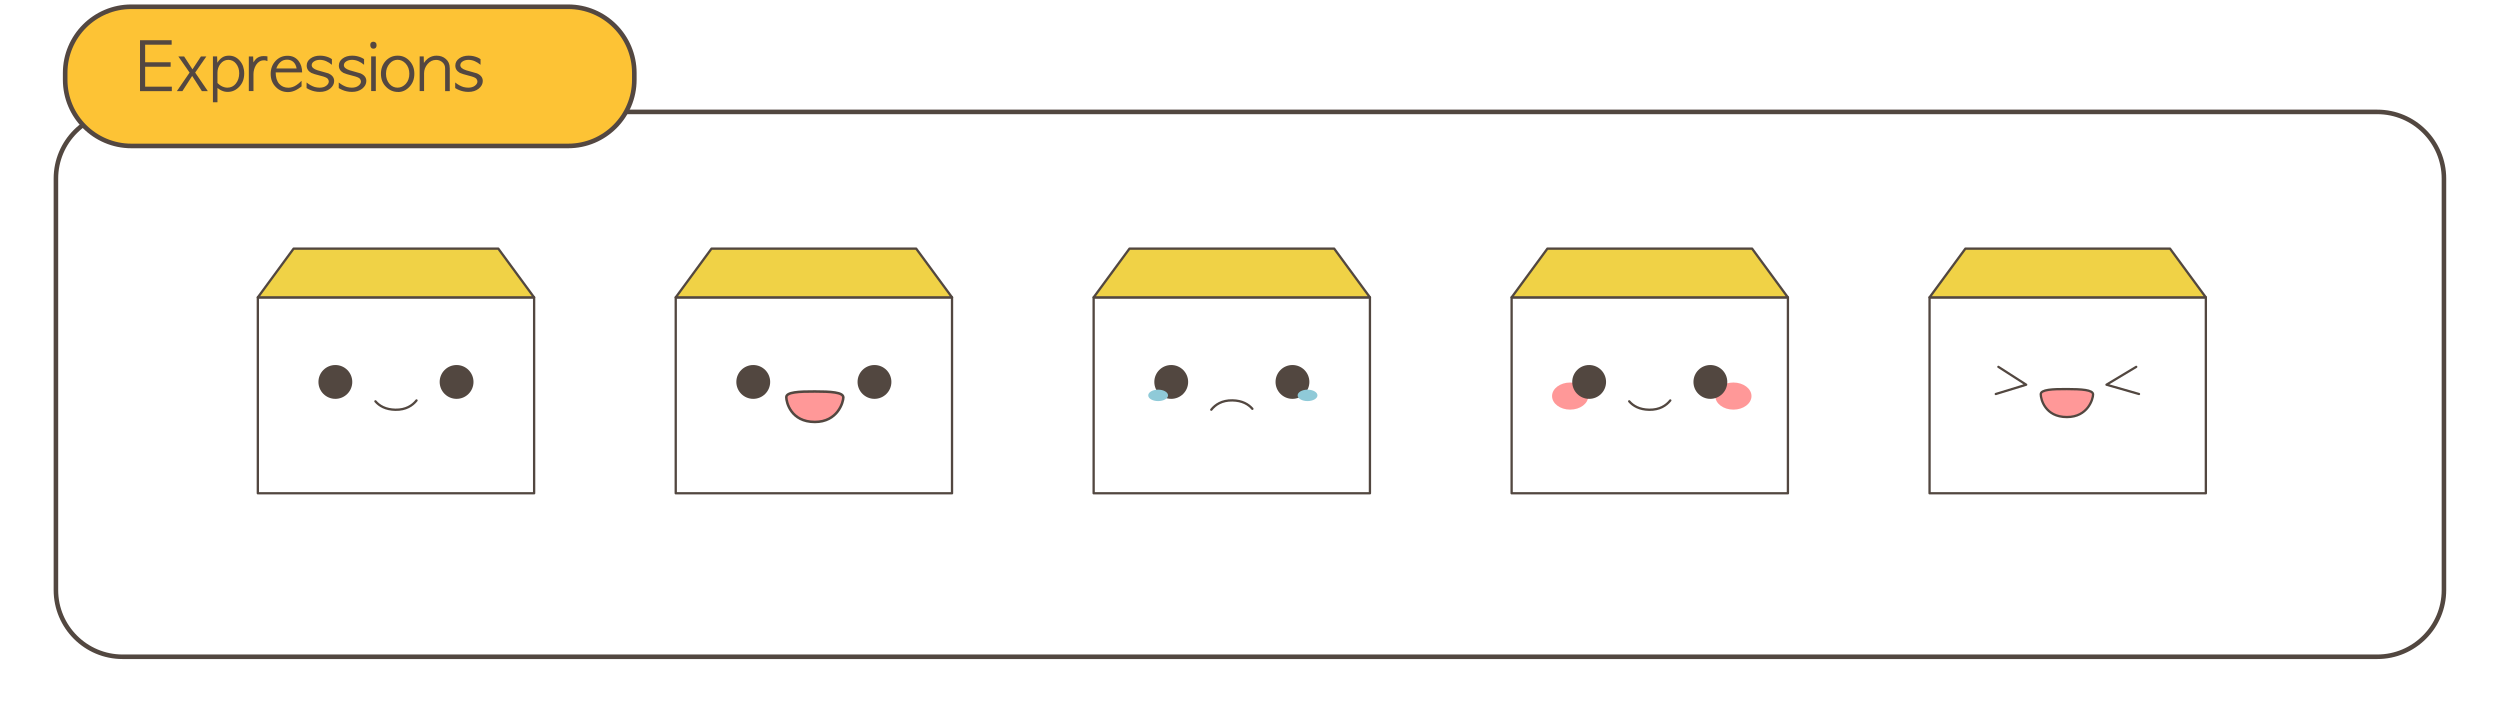<svg width="549" height="156" viewBox="0 0 549 156" fill="none" xmlns="http://www.w3.org/2000/svg">
<g filter="url(#filter0_d_433_3046)">
<path d="M514.349 16.885H19.241C11.149 16.885 4.59 23.444 4.59 31.535V121.886C4.59 129.977 11.149 136.536 19.241 136.536H514.349C522.44 136.536 529 129.977 529 121.886V31.535C529 23.444 522.44 16.885 514.349 16.885Z" fill="white"/>
<path d="M514.349 16.885H19.241C11.149 16.885 4.59 23.444 4.59 31.535V121.886C4.59 129.977 11.149 136.536 19.241 136.536H514.349C522.44 136.536 529 129.977 529 121.886V31.535C529 23.444 522.44 16.885 514.349 16.885Z" stroke="#524740" stroke-linecap="round" stroke-linejoin="round"/>
</g>
<path d="M124.762 1.482H28.847C20.82 1.482 14.312 7.99 14.312 16.017V17.518C14.312 25.545 20.82 32.052 28.847 32.052H124.762C132.789 32.052 139.296 25.545 139.296 17.518V16.017C139.296 7.99 132.789 1.482 124.762 1.482Z" fill="#FDC335" stroke="#534741" stroke-width="1.01" stroke-miterlimit="10"/>
<path d="M30.746 8.833H37.696V9.817H31.872V13.673H37.476V14.657H31.872V19.032H37.735V20.015H30.746V8.846V8.833Z" fill="#534741"/>
<path d="M39.147 12.393H40.428L42.266 15.227L44.129 12.393H45.32L42.861 15.939L45.644 20.016H44.336L42.201 16.677L40.053 20.016H38.836L41.632 15.939L39.16 12.393H39.147Z" fill="#534741"/>
<path d="M47.754 19.329V22.461H46.758V12.392H47.677L47.728 13.777C48.039 13.259 48.401 12.884 48.816 12.612C49.23 12.34 49.722 12.224 50.291 12.224C51.236 12.224 52.025 12.599 52.66 13.337C52.983 13.712 53.229 14.126 53.384 14.579C53.54 15.045 53.63 15.55 53.63 16.119C53.63 17.297 53.281 18.268 52.556 19.031C51.844 19.795 50.99 20.183 50.006 20.183C49.514 20.183 49.062 20.08 48.634 19.872C48.505 19.821 48.376 19.756 48.233 19.652C48.091 19.562 47.923 19.445 47.741 19.316L47.754 19.329ZM47.754 15.951V18.229C47.91 18.371 48.052 18.488 48.169 18.591C48.298 18.695 48.414 18.772 48.518 18.837C48.984 19.109 49.45 19.251 49.929 19.251C50.692 19.251 51.313 18.954 51.792 18.358C52.284 17.737 52.53 16.974 52.53 16.08C52.53 15.239 52.297 14.553 51.844 13.984C51.404 13.427 50.835 13.143 50.136 13.143C49.437 13.143 48.842 13.453 48.376 14.061C47.961 14.618 47.754 15.252 47.754 15.938V15.951Z" fill="#534741"/>
<path d="M58.73 12.393V13.415C58.627 13.377 58.536 13.351 58.471 13.325C58.407 13.299 58.342 13.286 58.303 13.273C58.264 13.26 58.2 13.26 58.148 13.247C58.096 13.247 58.032 13.247 57.941 13.247C57.242 13.247 56.673 13.584 56.233 14.257C55.857 14.878 55.663 15.564 55.663 16.315V20.003H54.641V12.393H55.585L55.65 13.7C55.883 13.299 56.116 13.014 56.323 12.846C56.75 12.497 57.268 12.315 57.863 12.315C58.019 12.315 58.174 12.315 58.316 12.328C58.459 12.328 58.588 12.354 58.73 12.38V12.393Z" fill="#534741"/>
<path d="M66.34 15.899H60.541C60.541 16.986 60.8 17.827 61.305 18.397C61.81 18.966 62.483 19.264 63.311 19.264C63.932 19.264 64.541 19.07 65.123 18.668C65.278 18.565 65.46 18.435 65.641 18.28C65.822 18.125 66.016 17.944 66.223 17.737V18.979C65.99 19.147 65.783 19.303 65.589 19.432C65.395 19.561 65.214 19.665 65.045 19.756C64.45 20.066 63.855 20.221 63.246 20.221C62.211 20.221 61.331 19.872 60.606 19.147C59.83 18.397 59.441 17.426 59.441 16.235C59.441 15.109 59.791 14.165 60.49 13.401C61.202 12.637 62.082 12.249 63.13 12.249C64.178 12.249 64.955 12.624 65.55 13.362C66.081 14.035 66.353 14.889 66.353 15.925L66.34 15.899ZM60.684 15.032H65.136C65.019 14.384 64.774 13.906 64.398 13.582C64.023 13.258 63.57 13.103 63.039 13.103C62.457 13.103 61.952 13.284 61.551 13.66C61.176 13.996 60.878 14.462 60.684 15.032Z" fill="#534741"/>
<path d="M67.324 19.355V18.112C67.92 18.591 68.515 18.915 69.123 19.109C69.304 19.161 69.473 19.187 69.654 19.212C69.822 19.238 70.003 19.251 70.184 19.251C70.767 19.251 71.246 19.122 71.621 18.85C72.009 18.565 72.204 18.242 72.204 17.892C72.204 17.698 72.126 17.504 71.984 17.31C71.789 17.064 71.259 16.844 70.392 16.637C69.369 16.378 68.683 16.171 68.347 16.003C67.687 15.627 67.35 15.097 67.35 14.411C67.35 13.777 67.622 13.259 68.178 12.845C68.735 12.431 69.434 12.224 70.275 12.224C70.65 12.224 71 12.262 71.297 12.327C71.595 12.392 71.88 12.482 72.152 12.586C72.424 12.69 72.669 12.832 72.889 12.987V14.23C72.488 13.893 72.074 13.634 71.634 13.44C71.194 13.246 70.741 13.143 70.249 13.143C69.757 13.143 69.343 13.246 68.994 13.466C68.631 13.686 68.45 13.971 68.45 14.32C68.45 14.786 68.877 15.162 69.731 15.433C70.133 15.55 70.521 15.666 70.909 15.77C71.297 15.886 71.686 16.003 72.087 16.106C72.954 16.482 73.381 17.038 73.381 17.789C73.381 18.423 73.084 18.98 72.488 19.471C71.88 19.95 71.129 20.183 70.223 20.183C69.822 20.183 69.434 20.144 69.058 20.054C68.45 19.924 67.868 19.678 67.324 19.342V19.355Z" fill="#534741"/>
<path d="M74.387 19.355V18.112C74.982 18.591 75.577 18.915 76.186 19.109C76.367 19.161 76.535 19.187 76.716 19.212C76.885 19.238 77.066 19.251 77.247 19.251C77.829 19.251 78.308 19.122 78.684 18.85C79.072 18.565 79.266 18.242 79.266 17.892C79.266 17.698 79.188 17.504 79.046 17.31C78.852 17.064 78.321 16.844 77.454 16.637C76.432 16.378 75.746 16.171 75.409 16.003C74.749 15.627 74.413 15.097 74.413 14.411C74.413 13.777 74.684 13.259 75.241 12.845C75.797 12.431 76.496 12.224 77.338 12.224C77.713 12.224 78.062 12.262 78.36 12.327C78.658 12.392 78.942 12.482 79.214 12.586C79.486 12.69 79.732 12.832 79.952 12.987V14.23C79.551 13.893 79.137 13.634 78.697 13.44C78.257 13.246 77.803 13.143 77.312 13.143C76.82 13.143 76.406 13.246 76.056 13.466C75.694 13.686 75.513 13.971 75.513 14.32C75.513 14.786 75.94 15.162 76.794 15.433C77.195 15.55 77.584 15.666 77.972 15.77C78.36 15.886 78.748 16.003 79.15 16.106C80.017 16.482 80.444 17.038 80.444 17.789C80.444 18.423 80.146 18.98 79.551 19.471C78.942 19.95 78.192 20.183 77.286 20.183C76.885 20.183 76.496 20.144 76.121 20.054C75.513 19.924 74.93 19.678 74.387 19.342V19.355Z" fill="#534741"/>
<path d="M82.011 9.169C82.206 9.169 82.374 9.234 82.503 9.363C82.633 9.493 82.697 9.687 82.697 9.933C82.697 10.179 82.633 10.373 82.516 10.502C82.387 10.632 82.219 10.696 81.998 10.696C81.778 10.696 81.61 10.619 81.494 10.463C81.377 10.308 81.312 10.14 81.312 9.933C81.312 9.622 81.39 9.415 81.532 9.312C81.675 9.208 81.83 9.156 81.998 9.156L82.011 9.169ZM81.507 12.392H82.529V20.002H81.507V12.392Z" fill="#534741"/>
<path d="M87.406 20.196C86.422 20.196 85.568 19.847 84.83 19.122C84.041 18.371 83.652 17.401 83.652 16.21C83.652 15.084 84.002 14.139 84.688 13.376C85.4 12.612 86.28 12.224 87.328 12.224C88.376 12.224 89.231 12.612 89.942 13.376C90.641 14.139 90.991 15.071 90.991 16.197C90.991 17.375 90.615 18.345 89.852 19.122C89.153 19.847 88.338 20.209 87.406 20.209V20.196ZM87.302 19.251C87.988 19.251 88.596 18.967 89.127 18.397C89.645 17.815 89.891 17.077 89.891 16.184C89.891 15.291 89.619 14.514 89.062 13.932C88.558 13.401 87.975 13.13 87.315 13.13C86.655 13.13 86.047 13.401 85.568 13.958C85.037 14.566 84.765 15.304 84.765 16.197C84.765 17.09 85.024 17.841 85.542 18.436C86.021 18.98 86.616 19.251 87.289 19.251H87.302Z" fill="#534741"/>
<path d="M98.77 14.916V20.015H97.747V14.993C97.747 14.463 97.553 14.023 97.165 13.686C96.777 13.337 96.311 13.155 95.767 13.155C95.042 13.155 94.421 13.453 93.903 14.049C93.386 14.657 93.127 15.343 93.127 16.093V20.002H92.156V12.392H93.049L93.088 13.816C93.347 13.427 93.645 13.104 93.981 12.845C94.538 12.431 95.172 12.224 95.871 12.224C96.686 12.224 97.372 12.47 97.916 12.961C98.472 13.44 98.757 14.1 98.757 14.916H98.77Z" fill="#534741"/>
<path d="M99.961 19.355V18.112C100.556 18.591 101.152 18.915 101.76 19.109C101.941 19.161 102.109 19.187 102.291 19.212C102.459 19.238 102.64 19.251 102.821 19.251C103.404 19.251 103.882 19.122 104.258 18.85C104.646 18.565 104.84 18.242 104.84 17.892C104.84 17.698 104.763 17.504 104.62 17.31C104.426 17.064 103.895 16.844 103.028 16.637C102.006 16.378 101.32 16.171 100.983 16.003C100.323 15.627 99.987 15.097 99.987 14.411C99.987 13.777 100.259 13.259 100.815 12.845C101.372 12.431 102.071 12.224 102.912 12.224C103.287 12.224 103.637 12.262 103.934 12.327C104.232 12.392 104.517 12.482 104.788 12.586C105.06 12.69 105.306 12.832 105.526 12.987V14.23C105.125 13.893 104.711 13.634 104.271 13.44C103.831 13.246 103.378 13.143 102.886 13.143C102.394 13.143 101.98 13.246 101.63 13.466C101.268 13.686 101.087 13.971 101.087 14.32C101.087 14.786 101.514 15.162 102.368 15.433C102.769 15.55 103.158 15.666 103.546 15.77C103.934 15.886 104.322 16.003 104.724 16.106C105.591 16.482 106.018 17.038 106.018 17.789C106.018 18.423 105.72 18.98 105.125 19.471C104.517 19.95 103.766 20.183 102.86 20.183C102.459 20.183 102.071 20.144 101.695 20.054C101.087 19.924 100.505 19.678 99.961 19.342V19.355Z" fill="#534741"/>
<path d="M117.295 65.302H56.621V108.322H117.295V65.302Z" fill="white" stroke="#524740" stroke-width="0.51" stroke-linecap="round" stroke-linejoin="round"/>
<path d="M109.426 54.599H64.477L56.621 65.302H117.282L109.426 54.599Z" fill="#F0D246" stroke="#524740" stroke-width="0.51" stroke-linecap="round" stroke-linejoin="round"/>
<path d="M91.466 87.938C90.586 89.05 89.124 90.021 86.833 89.982C84.671 89.944 83.299 89.128 82.445 88.132" stroke="#524740" stroke-width="0.51" stroke-linecap="round" stroke-linejoin="round"/>
<path d="M100.265 87.588C102.317 87.588 103.98 85.925 103.98 83.874C103.98 81.822 102.317 80.159 100.265 80.159C98.214 80.159 96.551 81.822 96.551 83.874C96.551 85.925 98.214 87.588 100.265 87.588Z" fill="#524740"/>
<path d="M73.644 87.588C75.696 87.588 77.359 85.925 77.359 83.874C77.359 81.822 75.696 80.159 73.644 80.159C71.593 80.159 69.93 81.822 69.93 83.874C69.93 85.925 71.593 87.588 73.644 87.588Z" fill="#524740"/>
<path d="M209.064 65.302H148.391V108.322H209.064V65.302Z" fill="white" stroke="#524740" stroke-width="0.51" stroke-linecap="round" stroke-linejoin="round"/>
<path d="M201.195 54.599H156.247L148.391 65.302H209.064L201.195 54.599Z" fill="#F0D246" stroke="#524740" stroke-width="0.51" stroke-linecap="round" stroke-linejoin="round"/>
<path d="M183.236 87.936C182.356 89.05 180.893 90.02 178.602 89.981C176.441 89.943 175.069 89.127 174.215 88.131" stroke="#524740" stroke-width="0.51" stroke-linecap="round" stroke-linejoin="round"/>
<path d="M192.035 87.588C194.086 87.588 195.749 85.925 195.749 83.874C195.749 81.822 194.086 80.159 192.035 80.159C189.983 80.159 188.32 81.822 188.32 83.874C188.32 85.925 189.983 87.588 192.035 87.588Z" fill="#524740"/>
<path d="M165.414 87.588C167.465 87.588 169.128 85.925 169.128 83.874C169.128 81.822 167.465 80.159 165.414 80.159C163.362 80.159 161.699 81.822 161.699 83.874C161.699 85.925 163.362 87.588 165.414 87.588Z" fill="#524740"/>
<path d="M300.838 65.302H240.164V108.322H300.838V65.302Z" fill="white" stroke="#524740" stroke-width="0.51" stroke-linecap="round" stroke-linejoin="round"/>
<path d="M292.982 54.599H248.033L240.164 65.302H300.838L292.982 54.599Z" fill="#F0D246" stroke="#524740" stroke-width="0.51" stroke-linecap="round" stroke-linejoin="round"/>
<path d="M266 89.969C266.88 88.856 268.343 87.885 270.633 87.924C272.795 87.963 274.167 88.778 275.021 89.775" stroke="#524740" stroke-width="0.51" stroke-linecap="round" stroke-linejoin="round"/>
<path d="M283.824 87.588C285.875 87.588 287.538 85.925 287.538 83.874C287.538 81.822 285.875 80.159 283.824 80.159C281.772 80.159 280.109 81.822 280.109 83.874C280.109 85.925 281.772 87.588 283.824 87.588Z" fill="#524740"/>
<path d="M257.203 87.588C259.254 87.588 260.917 85.925 260.917 83.874C260.917 81.822 259.254 80.159 257.203 80.159C255.151 80.159 253.488 81.822 253.488 83.874C253.488 85.925 255.151 87.588 257.203 87.588Z" fill="#524740"/>
<path d="M287.135 88.079C288.336 88.079 289.31 87.517 289.31 86.824C289.31 86.13 288.336 85.568 287.135 85.568C285.934 85.568 284.961 86.13 284.961 86.824C284.961 87.517 285.934 88.079 287.135 88.079Z" fill="#8FCAD8"/>
<path d="M254.327 88.079C255.527 88.079 256.501 87.517 256.501 86.824C256.501 86.13 255.527 85.568 254.327 85.568C253.126 85.568 252.152 86.13 252.152 86.824C252.152 87.517 253.126 88.079 254.327 88.079Z" fill="#8FCAD8"/>
<path d="M392.627 65.302H331.953V108.322H392.627V65.302Z" fill="white" stroke="#524740" stroke-width="0.51" stroke-linecap="round" stroke-linejoin="round"/>
<path d="M384.758 54.599H339.809L331.953 65.302H392.614L384.758 54.599Z" fill="#F0D246" stroke="#524740" stroke-width="0.51" stroke-linecap="round" stroke-linejoin="round"/>
<path d="M366.794 87.936C365.914 89.05 364.452 90.02 362.161 89.981C360 89.943 358.628 89.127 357.773 88.131" stroke="#524740" stroke-width="0.51" stroke-linecap="round" stroke-linejoin="round"/>
<path d="M484.404 65.302H423.73V108.322H484.404V65.302Z" fill="white" stroke="#524740" stroke-width="0.51" stroke-linecap="round" stroke-linejoin="round"/>
<path d="M476.535 54.599H431.599L423.73 65.302H484.404L476.535 54.599Z" fill="#F0D246" stroke="#524740" stroke-width="0.51" stroke-linecap="round" stroke-linejoin="round"/>
<path d="M469.118 80.56L462.582 84.481L469.726 86.526" fill="white"/>
<path d="M469.118 80.56L462.582 84.481L469.726 86.526" stroke="#524740" stroke-width="0.5" stroke-linecap="round" stroke-linejoin="round"/>
<path d="M438.843 80.56L444.952 84.481L438.273 86.526" fill="white"/>
<path d="M438.843 80.56L444.952 84.481L438.273 86.526" stroke="#524740" stroke-width="0.5" stroke-linecap="round" stroke-linejoin="round"/>
<path d="M459.641 86.617C459.641 87.64 458.463 91.6 453.882 91.587C449.067 91.587 448.148 87.614 448.148 86.578C448.148 85.543 450.724 85.426 453.895 85.439C457.066 85.452 459.641 85.595 459.641 86.617Z" fill="#FF9898" stroke="#524740" stroke-width="0.51" stroke-linecap="round" stroke-linejoin="round"/>
<path d="M185.2 87.238C185.2 88.351 183.919 92.674 178.923 92.661C173.668 92.648 172.672 88.325 172.672 87.212C172.672 86.099 175.48 85.957 178.936 85.969C182.392 85.969 185.2 86.138 185.187 87.251L185.2 87.238Z" fill="#FF9898" stroke="#524740" stroke-width="0.56" stroke-linecap="round" stroke-linejoin="round"/>
<path d="M380.653 89.955C382.847 89.955 384.626 88.623 384.626 86.979C384.626 85.335 382.847 84.002 380.653 84.002C378.459 84.002 376.68 85.335 376.68 86.979C376.68 88.623 378.459 89.955 380.653 89.955Z" fill="#FF9898"/>
<path d="M344.805 89.955C347 89.955 348.779 88.623 348.779 86.979C348.779 85.335 347 84.002 344.805 84.002C342.611 84.002 340.832 85.335 340.832 86.979C340.832 88.623 342.611 89.955 344.805 89.955Z" fill="#FF9898"/>
<path d="M375.597 87.588C377.649 87.588 379.312 85.925 379.312 83.874C379.312 81.822 377.649 80.159 375.597 80.159C373.546 80.159 371.883 81.822 371.883 83.874C371.883 85.925 373.546 87.588 375.597 87.588Z" fill="#524740"/>
<path d="M348.976 87.588C351.028 87.588 352.691 85.925 352.691 83.874C352.691 81.822 351.028 80.159 348.976 80.159C346.925 80.159 345.262 81.822 345.262 83.874C345.262 85.925 346.925 87.588 348.976 87.588Z" fill="#524740"/>
<defs>
<filter id="filter0_d_433_3046" x="0.8" y="13.095" width="547.37" height="142.611" filterUnits="userSpaceOnUse" color-interpolation-filters="sRGB">
<feFlood flood-opacity="0" result="BackgroundImageFix"/>
<feColorMatrix in="SourceAlpha" type="matrix" values="0 0 0 0 0 0 0 0 0 0 0 0 0 0 0 0 0 0 127 0" result="hardAlpha"/>
<feOffset dx="7.69" dy="7.69"/>
<feGaussianBlur stdDeviation="5.49"/>
<feColorMatrix type="matrix" values="0 0 0 0 0 0 0 0 0 0 0 0 0 0 0 0 0 0 0.1 0"/>
<feBlend mode="normal" in2="BackgroundImageFix" result="effect1_dropShadow_433_3046"/>
<feBlend mode="normal" in="SourceGraphic" in2="effect1_dropShadow_433_3046" result="shape"/>
</filter>
</defs>
</svg>
